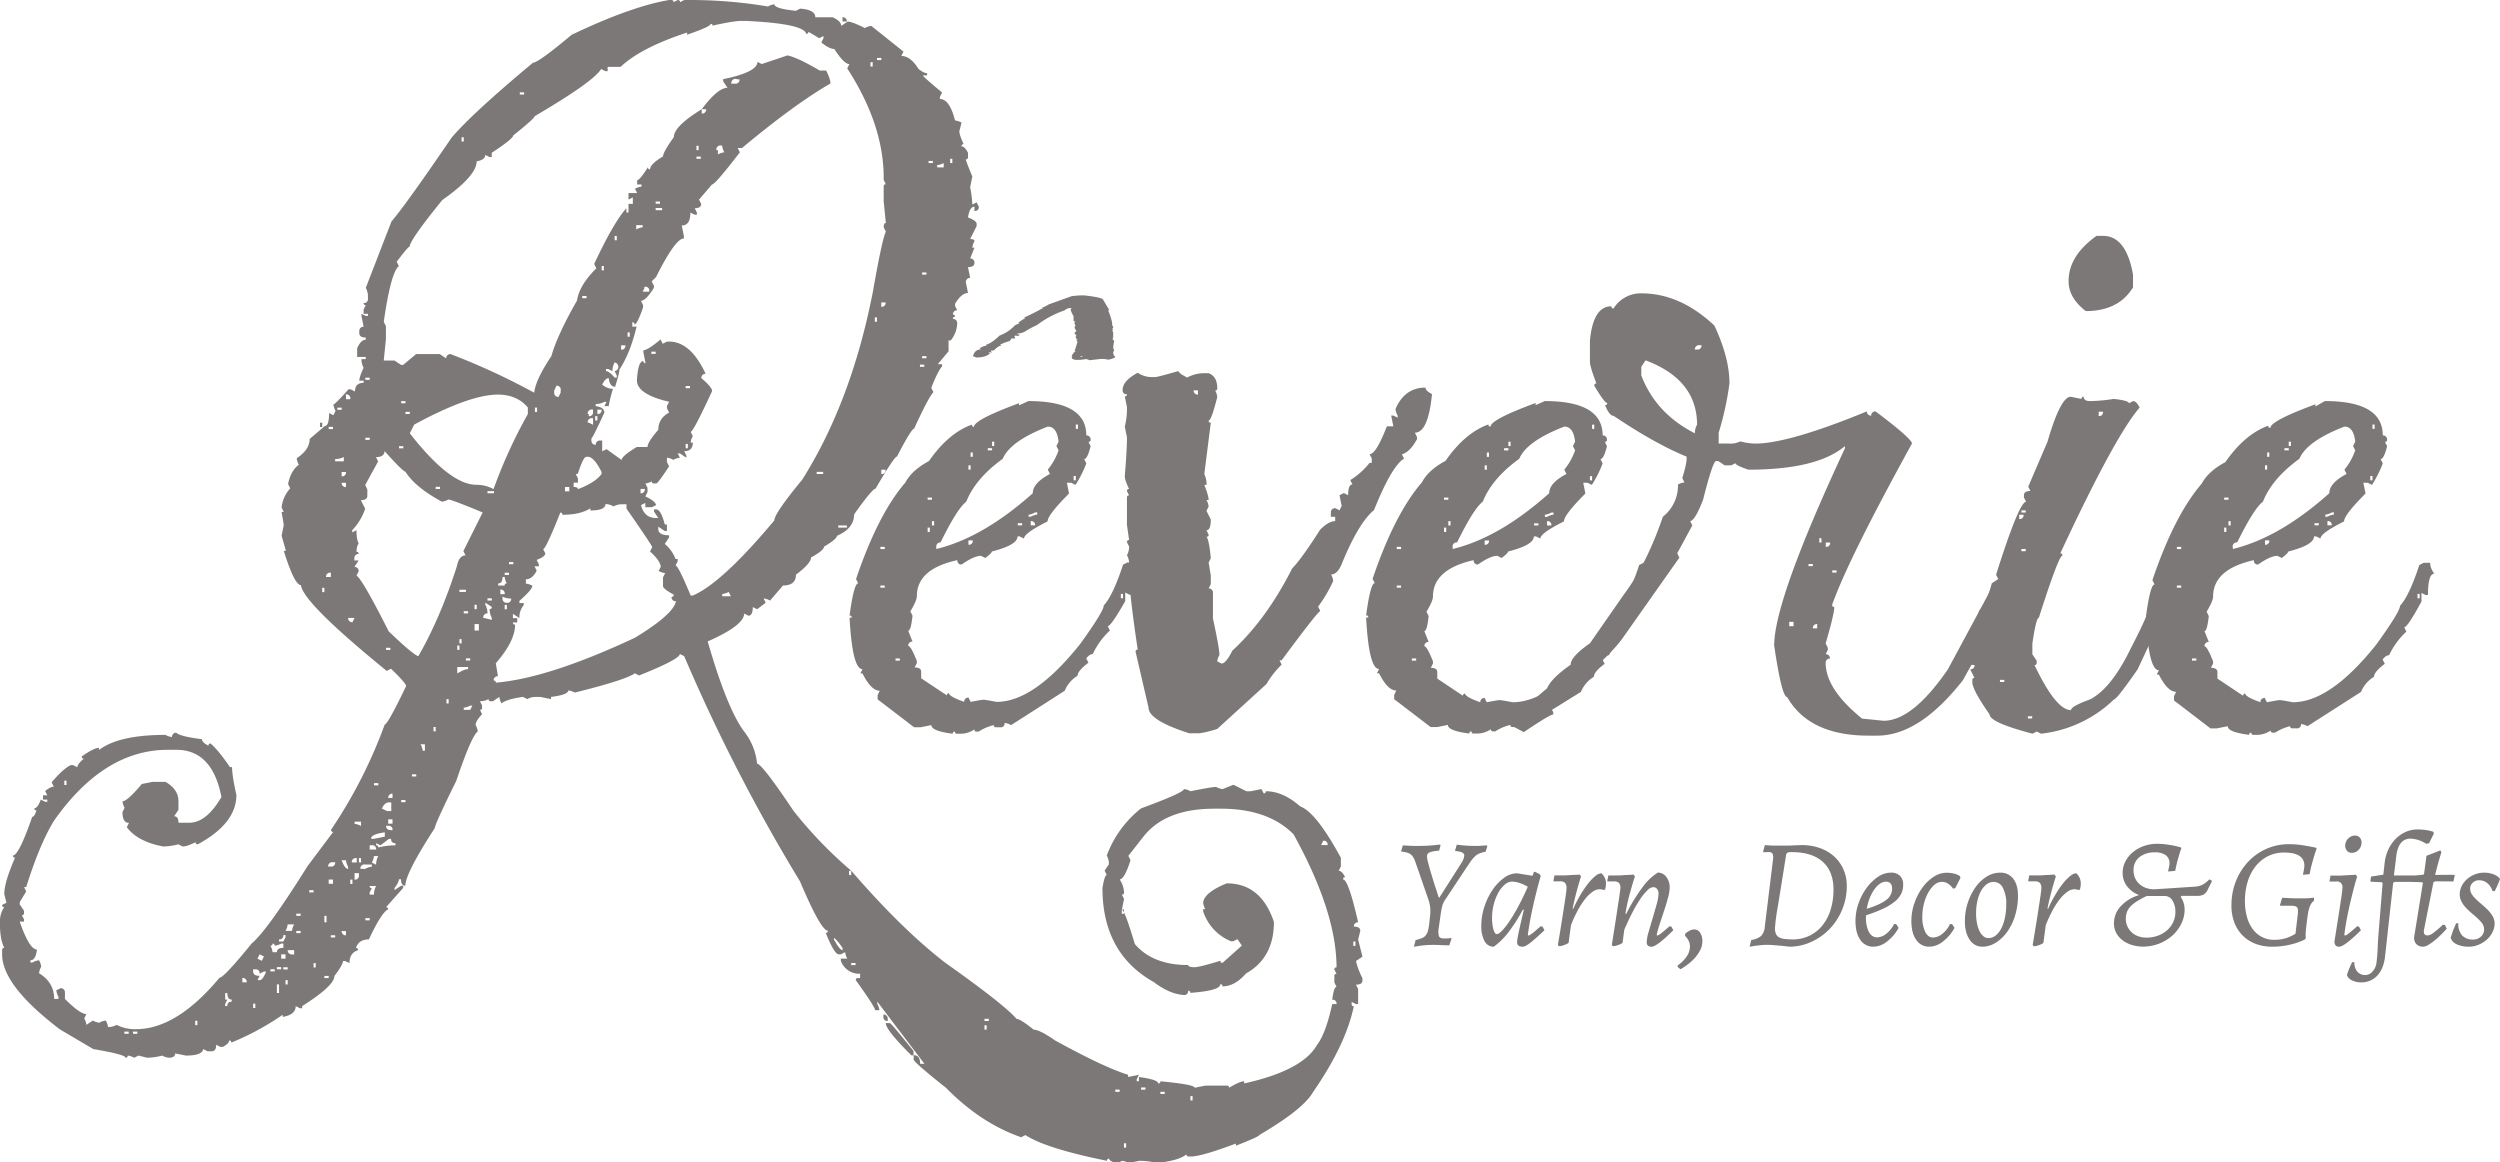 <svg id="Layer_1" data-name="Layer 1" xmlns="http://www.w3.org/2000/svg" viewBox="0 0 1158.35 538.6"><defs><style>.cls-1{fill:#7c7877;}</style></defs><title>ReverieLogoWhite</title><path class="cls-1" d="M726.38,431.77a11.82,11.82,0,0,0,.4,2.31q0.4,1.66,1,3.78l1.33,4.4q0.68,2.27,1.33,4.18t1,3.13a10.79,10.79,0,0,0,.4,1.15h0.29l10-15.71a7.53,7.53,0,0,0,1.51-3.82q0-1.73-4.11-2l-0.14-.29,0.79-2.67q1.59,0.22,2.78.32t2.49,0.18q1.3,0.07,2.23.07t2.09,0q1.08,0,2.09-.11l2.24-.14,0.22,0.43-0.79,2.52a14.74,14.74,0,0,0-3,.86,7.1,7.1,0,0,0-2.16,1.51,18.93,18.93,0,0,0-2.16,2.7q-1.15,1.69-2.88,4.29L735,451.45a10.38,10.38,0,0,0-1.15,2.05,13.39,13.39,0,0,0-.72,2.52q-0.29,1.48-.58,3.57t-0.72,5.12a8.86,8.86,0,0,0,.07,3.89q0.43,1.08,2.31,1.08h1.12a7.86,7.86,0,0,0,1.12-.07l1.15-.14,0.14,0.29-1,3.1q-1.59,0-3.17-.07-1.37-.07-2.85-0.11t-2.56,0a26.18,26.18,0,0,0-2.7.14q-1.41.14-2.56,0.29l-2.59.43,0.79-3.1a17.57,17.57,0,0,0,3-.94,4.25,4.25,0,0,0,1.8-1.4,6.34,6.34,0,0,0,1-2.24,26.49,26.49,0,0,0,.54-3.35l0.36-3.24a21.46,21.46,0,0,0,.07-3.89,18.69,18.69,0,0,0-1.08-4.4l-4.54-13.12q-0.79-2.23-1.33-3.78a9.52,9.52,0,0,0-1.26-2.52,4.28,4.28,0,0,0-1.91-1.44,12.73,12.73,0,0,0-3.21-.68l-0.14-.29,0.79-2.59,2.52,0.14q1.08,0.07,2.38.11t2.52,0q1.44,0,3.21-.07t3.21-.22q1.73-.14,3.46-0.36l0.14,0.5L732,429a26,26,0,0,0-2.88.36,6.37,6.37,0,0,0-1.69.54,1.84,1.84,0,0,0-.83.76A2.4,2.4,0,0,0,726.38,431.77Z" transform="translate(-65.19 -34.86)"/><path class="cls-1" d="M773.3,468.32a1.27,1.27,0,0,0,.58-0.14,7.9,7.9,0,0,0,.9-0.58q0.61-.43,1.59-1.26l2.63-2.27,0.86,0.07,0.94,1.73q-4.4,4.18-6.67,5.91t-3.42,1.73q-2.59,0-2.59-2.09a10.9,10.9,0,0,1,.11-1.12q0.11-.83.32-1.95t0.51-2.45q0.29-1.33.58-2.63l1.59-6.85-0.43-.14A74.24,74.24,0,0,1,764,466.95a33,33,0,0,1-6.7,6.56,4.71,4.71,0,0,1-4.25-2.56,14.32,14.32,0,0,1-1.51-7.24,27.76,27.76,0,0,1,1.44-8.76,30.82,30.82,0,0,1,3.78-7.78,22.15,22.15,0,0,1,5.3-5.55,10.18,10.18,0,0,1,6-2.13l7.21,1.15,0.65-1.8,0.36-.07,2.23,1.08,0.58,0.86q-1.23,4.18-2.31,8.65-1,3.89-2,8.76T773.09,468Zm-14.63-.65q1,0,2.63-1.73a36.57,36.57,0,0,0,3.6-4.72q2-3,4.11-7t4.07-8.5a18.23,18.23,0,0,0-3.82-1.73,11.62,11.62,0,0,0-3.46-.65,5.22,5.22,0,0,0-3.39,1.4,13.26,13.26,0,0,0-3,3.75,23.11,23.11,0,0,0-2.09,5.37,24.6,24.6,0,0,0-.79,6.27,19.81,19.81,0,0,0,.61,5.33Q757.8,467.67,758.67,467.67Z" transform="translate(-65.19 -34.86)"/><path class="cls-1" d="M789,460.6l0.72-4.61q0.36-2.31.65-4.25t0.47-3.35a18.45,18.45,0,0,0,.18-2,3.52,3.52,0,0,0-.68-2.45,3.27,3.27,0,0,0-2.42-.72h-3l0.5-2.74q1.66,0,3.68,0t3.82-.18q2.09-.07,4.18-0.22l0.65,0.86q-0.72,2.31-1.44,4.76-0.58,2.09-1.26,4.79t-1.19,5.37l0.29,0.07a63.39,63.39,0,0,1,3.28-6.38,46.56,46.56,0,0,1,3.53-5.23,21.92,21.92,0,0,1,3.39-3.53,4.85,4.85,0,0,1,2.85-1.3,6.22,6.22,0,0,1,2.09,5,6.86,6.86,0,0,1-.11,1.19q-0.11.61-.25,1.33l-0.58.22-0.58-.14-0.65-.14a4.1,4.1,0,0,0-.79-0.07,5.81,5.81,0,0,0-3.24,1.19,16.58,16.58,0,0,0-3.46,3.35,35.09,35.09,0,0,0-3.39,5.23,64.17,64.17,0,0,0-3.17,6.88L792,471.63a0.94,0.94,0,0,1-.54.43,12.63,12.63,0,0,1-1.26.58,10.6,10.6,0,0,1-1.48.47,5.55,5.55,0,0,1-1.19.18l-0.51-.65Q788.15,466.08,789,460.6Z" transform="translate(-65.19 -34.86)"/><path class="cls-1" d="M833,468.32a1.27,1.27,0,0,0,.58-0.14,7.9,7.9,0,0,0,.9-0.58q0.61-.43,1.59-1.26l2.63-2.27,0.86,0.07,0.94,1.73q-7.64,7.64-10.09,7.64-2.23,0-2.23-2.09a18.44,18.44,0,0,1,.86-4.68q0.87-3,1.87-6.38t1.87-6.49a19.94,19.94,0,0,0,.86-5,3.23,3.23,0,0,0-.68-2.13,2.19,2.19,0,0,0-1.77-.83,4.22,4.22,0,0,0-2.67,1.44,25.21,25.21,0,0,0-3.28,4,61.69,61.69,0,0,0-3.68,6.27q-1.91,3.68-3.78,8.07L817,471.63a0.94,0.94,0,0,1-.54.43,12.63,12.63,0,0,1-1.26.58,10.6,10.6,0,0,1-1.48.47,5.55,5.55,0,0,1-1.19.18l-0.51-.65q1.08-6.85,1.95-12.4,0.36-2.38.72-4.72t0.65-4.29q0.29-1.95.47-3.31a18.1,18.1,0,0,0,.18-1.8,2.92,2.92,0,0,0-.72-2.2,3.4,3.4,0,0,0-2.38-.68h-3l0.5-2.74q1.66,0,3.68,0t3.82-.18q2.09-.07,4.18-0.22l0.65,0.86q-0.87,2.52-1.66,5.41-0.72,2.45-1.48,5.51t-1.26,6.23l0.36,0.22A80.4,80.4,0,0,1,826.2,446a25.83,25.83,0,0,1,7.14-6.85,4.82,4.82,0,0,1,3.89,2,7.66,7.66,0,0,1,1.59,4.94,18.7,18.7,0,0,1-.76,4.69q-0.76,2.81-1.77,5.87t-2,6.09q-1,3-1.51,5.26Z" transform="translate(-65.19 -34.86)"/><path class="cls-1" d="M846.1,467.38a15.07,15.07,0,0,1,1.84-1.23,4.6,4.6,0,0,1,2.34-.65,3.17,3.17,0,0,1,2.59,1.44,6.89,6.89,0,0,1,1.08,4.18,8.7,8.7,0,0,1-1,4,16.92,16.92,0,0,1-2.45,3.57,21.75,21.75,0,0,1-3.28,3,40,40,0,0,1-3.39,2.27l-1.3-1.08v-0.72a15.13,15.13,0,0,0,4.07-4,8.3,8.3,0,0,0,1.62-4.68,6.16,6.16,0,0,0-.68-2.85,7.86,7.86,0,0,0-1.62-2.2Z" transform="translate(-65.19 -34.86)"/><path class="cls-1" d="M894.46,473.5l-4-.43-3.46-.29q-1.8-.15-3.1-0.14a26.22,26.22,0,0,0-2.7.14l-2.63.29-2.74.43,0.79-3.1a9.25,9.25,0,0,0,4.61-1.91,7.05,7.05,0,0,0,1.66-4.29l3.75-30.63a6.27,6.27,0,0,0-.11-3.1,1.94,1.94,0,0,0-1.91-.79c-0.24,0-.5,0-0.79,0s-0.55,0-.79,0a5.34,5.34,0,0,1-.86.07l-0.07-.29,0.79-3,2.59,0.14q1.08,0.07,2.34.07h2.27q1.23,0,2.85,0t3.21-.11l3.75-.14a25.17,25.17,0,0,1,8.47,1.37,19.39,19.39,0,0,1,6.63,3.89,17.8,17.8,0,0,1,4.32,6,18.92,18.92,0,0,1,1.55,7.75,28,28,0,0,1-2.09,10.77,28.85,28.85,0,0,1-5.69,8.9,27.18,27.18,0,0,1-8.43,6.05A24.11,24.11,0,0,1,894.46,473.5Zm0.86-43.82a4.41,4.41,0,0,0-1.95.29,1.67,1.67,0,0,0-.65,1.3q-2.38,15-3.75,23.35a94.9,94.9,0,0,0-1.37,10.31,6.93,6.93,0,0,0,.4,2.52,3.3,3.3,0,0,0,1.37,1.62,6.38,6.38,0,0,0,2.56.83,29.37,29.37,0,0,0,3.89.22,17.53,17.53,0,0,0,7.75-1.69,17.35,17.35,0,0,0,6-4.76,21.81,21.81,0,0,0,3.82-7.31,31.24,31.24,0,0,0,1.33-9.37q0-8.29-4.94-12.79T895.32,429.68Z" transform="translate(-65.19 -34.86)"/><path class="cls-1" d="M947,444.82a9.44,9.44,0,0,1-.94,4.22,11.06,11.06,0,0,1-3,3.6,25.54,25.54,0,0,1-5.33,3.24,69,69,0,0,1-7.89,3.06,14.59,14.59,0,0,0,1.12,7.42q1.41,2.81,3.93,2.81a7,7,0,0,0,4.32-1.69,13.34,13.34,0,0,0,3.6-4.5l1,0.07,1.08,1.73a19.62,19.62,0,0,1-5.3,6.27,10.43,10.43,0,0,1-6.31,2.45,7.09,7.09,0,0,1-6.13-3.17q-2.24-3.17-2.24-8.72a24.52,24.52,0,0,1,1.41-8.18,27.09,27.09,0,0,1,3.75-7.17,21.18,21.18,0,0,1,5.26-5.12,10.61,10.61,0,0,1,5.95-1.95,5.79,5.79,0,0,1,4.22,1.44A5.58,5.58,0,0,1,947,444.82Zm-8-1.44a4.85,4.85,0,0,0-2.85,1,11.26,11.26,0,0,0-2.59,2.7,19.22,19.22,0,0,0-2.09,4,23.66,23.66,0,0,0-1.33,4.87q6.27-1.95,9-4.11a6.38,6.38,0,0,0,2.74-5.12Q941.88,443.38,939,443.38Z" transform="translate(-65.19 -34.86)"/><path class="cls-1" d="M964.87,443.45a5.16,5.16,0,0,0-3.35,1.37,13,13,0,0,0-2.88,3.6,21.45,21.45,0,0,0-2,5.12,23.2,23.2,0,0,0-.76,5.91,16,16,0,0,0,1.33,7.17q1.33,2.63,3.64,2.63a7,7,0,0,0,4.36-1.77,12.58,12.58,0,0,0,3.5-4.5l1,0.07,1.08,1.73a19.62,19.62,0,0,1-5.3,6.27,10.43,10.43,0,0,1-6.31,2.45,7.09,7.09,0,0,1-6.13-3.17q-2.24-3.17-2.24-8.72a25,25,0,0,1,1.41-8.29,27.64,27.64,0,0,1,3.68-7.17,19.86,19.86,0,0,1,5.19-5,10.86,10.86,0,0,1,6-1.91,14.73,14.73,0,0,1,3.5.4,7.64,7.64,0,0,1,2.63,1.12l0.36,0.79-2.45,4.83-1,.22Q967.9,443.45,964.87,443.45Z" transform="translate(-65.19 -34.86)"/><path class="cls-1" d="M983.68,473.5a6.82,6.82,0,0,1-5.84-3.21q-2.24-3.2-2.24-8.61a27,27,0,0,1,1.33-8.47,26.52,26.52,0,0,1,3.57-7.21,18,18,0,0,1,5.23-5A11.74,11.74,0,0,1,992,439.2a7.23,7.23,0,0,1,6,2.81q2.2,2.81,2.2,7.93a31.07,31.07,0,0,1-1.3,9,25.76,25.76,0,0,1-3.57,7.49,19,19,0,0,1-5.26,5.12A11.65,11.65,0,0,1,983.68,473.5Zm2.88-4a5.25,5.25,0,0,0,3.31-1.19,9.8,9.8,0,0,0,2.59-3.28,19.75,19.75,0,0,0,1.69-4.94,29.66,29.66,0,0,0,.61-6.23,15.68,15.68,0,0,0-1.55-7.6,4.75,4.75,0,0,0-4.29-2.78,5.37,5.37,0,0,0-3.24,1.12,9.4,9.4,0,0,0-2.59,3.06,17.59,17.59,0,0,0-1.69,4.61,25.75,25.75,0,0,0-.61,5.77,23.36,23.36,0,0,0,.43,4.65,14.77,14.77,0,0,0,1.19,3.64,6.79,6.79,0,0,0,1.8,2.34A3.67,3.67,0,0,0,986.57,469.54Z" transform="translate(-65.19 -34.86)"/><path class="cls-1" d="M1009,460.6l0.72-4.61q0.36-2.31.65-4.25t0.47-3.35a18.45,18.45,0,0,0,.18-2,3.52,3.52,0,0,0-.68-2.45,3.27,3.27,0,0,0-2.42-.72h-3l0.5-2.74q1.66,0,3.68,0t3.82-.18q2.09-.07,4.18-0.22l0.65,0.86q-0.72,2.31-1.44,4.76-0.58,2.09-1.26,4.79t-1.19,5.37l0.29,0.07a63.39,63.39,0,0,1,3.28-6.38,46.56,46.56,0,0,1,3.53-5.23,21.92,21.92,0,0,1,3.39-3.53,4.85,4.85,0,0,1,2.85-1.3,6.22,6.22,0,0,1,2.09,5,6.86,6.86,0,0,1-.11,1.19q-0.11.61-.25,1.33l-0.58.22-0.58-.14-0.65-.14a4.1,4.1,0,0,0-.79-0.07,5.81,5.81,0,0,0-3.24,1.19,16.58,16.58,0,0,0-3.46,3.35,35.09,35.09,0,0,0-3.39,5.23,64.17,64.17,0,0,0-3.17,6.88l-1.08,8.14a0.94,0.94,0,0,1-.54.43,12.63,12.63,0,0,1-1.26.58,10.6,10.6,0,0,1-1.48.47,5.55,5.55,0,0,1-1.19.18l-0.51-.65Q1008.12,466.08,1009,460.6Z" transform="translate(-65.19 -34.86)"/><path class="cls-1" d="M1053.74,438.12a8.82,8.82,0,0,0,.68,3.53,8.06,8.06,0,0,0,2,2.77,9.13,9.13,0,0,0,3.06,1.84,11.31,11.31,0,0,0,3.93.65l18.81-1.23a9.18,9.18,0,0,0,3.57-.94,11.05,11.05,0,0,0,3.06-2.45l1.3,0.72-2,4a5.3,5.3,0,0,1-1.95,2.34,6.55,6.55,0,0,1-3.17.61h-7.06l-0.36.58a8.25,8.25,0,0,1,1.3,2.56,10.33,10.33,0,0,1,.5,3.21,14.7,14.7,0,0,1-1.55,6.59,17.87,17.87,0,0,1-4.18,5.48,20.4,20.4,0,0,1-13.51,5.08,17.34,17.34,0,0,1-5.3-.79,13.6,13.6,0,0,1-4.32-2.23,10.56,10.56,0,0,1-2.88-3.42,9,9,0,0,1-1-4.29,11.52,11.52,0,0,1,3.17-8,18.66,18.66,0,0,1,8.51-5.15,12.4,12.4,0,0,1-5.66-4.15,10.14,10.14,0,0,1-2-6.16,11.29,11.29,0,0,1,1.3-5.3,13.66,13.66,0,0,1,3.5-4.29,17.07,17.07,0,0,1,5.12-2.85,18.16,18.16,0,0,1,6.16-1,36.14,36.14,0,0,1,5.48.47,37.87,37.87,0,0,1,5.55,1.26l0.14,0.29q-0.43,1.08-.83,2.38t-0.79,2.7q-0.4,1.41-.72,2.81t-0.54,2.63l-3.31.29,0.29-1.44q0.14-.58.25-1.22a7,7,0,0,0,.11-1.15,4.46,4.46,0,0,0-1.69-3.71,8,8,0,0,0-5-1.33,11,11,0,0,0-7.24,2.2A7.51,7.51,0,0,0,1053.74,438.12Zm19.39,19.17a9.29,9.29,0,0,0-1.37-5.19,4.09,4.09,0,0,0-3.53-2.09h-8.36a43.2,43.2,0,0,0-4.61,2.49,14.86,14.86,0,0,0-3,2.45,7.52,7.52,0,0,0-1.62,2.63,9.28,9.28,0,0,0-.47,3,8.25,8.25,0,0,0,.72,3.46,8.65,8.65,0,0,0,5,4.61,11.1,11.1,0,0,0,3.86.65,15.08,15.08,0,0,0,5.26-.9,13.3,13.3,0,0,0,4.25-2.49,11.65,11.65,0,0,0,2.85-3.78A11.19,11.19,0,0,0,1073.13,457.29Z" transform="translate(-65.19 -34.86)"/><path class="cls-1" d="M1118,473.5a21.3,21.3,0,0,1-7.71-1.33,16.88,16.88,0,0,1-5.95-3.82,17.16,17.16,0,0,1-3.86-6,21.76,21.76,0,0,1-1.37-7.93,30.26,30.26,0,0,1,2.05-11.24,28.37,28.37,0,0,1,5.66-9,25.79,25.79,0,0,1,19.1-8.18,38.69,38.69,0,0,1,4.32.25q2.23,0.25,4,.61,2.09,0.36,4.11.79l0.22,0.43q-0.58,1.59-1.15,3.46-0.5,1.66-1.08,3.78t-1,4.58l-3.1.29,0.29-1.59q0.14-.65.25-1.37a8.87,8.87,0,0,0,.11-1.3q0-6.05-9.44-6.05a16.34,16.34,0,0,0-7.28,1.62,16.94,16.94,0,0,0-5.73,4.58,21.48,21.48,0,0,0-3.75,7.1,29.9,29.9,0,0,0-1.33,9.19,27,27,0,0,0,.94,7.35,16.92,16.92,0,0,0,2.7,5.66,12.07,12.07,0,0,0,10.05,4.94,18.07,18.07,0,0,0,3.89-.4,16.21,16.21,0,0,0,3.1-1,18.27,18.27,0,0,0,2.74-1.44l1.08-9.08q0.29-2.45-.36-3.17t-3-.72h-4.83l-0.07-.29,1-3.39,2.78,0.14q1.26,0.07,2.85.11t3.1,0q1.08,0,2.16,0c0.72,0,1.37-.06,1.95-0.11s1.3-.12,1.87-0.22l0.07,1.44q-2.16,1.44-2.88,6.42-0.15,1-.32,2.31t-0.32,2.56q-0.15,1.26-.25,2.34t-0.11,1.59v1.3a6.36,6.36,0,0,0,.07.86l-0.43.58a36.35,36.35,0,0,1-4.32,1.73A38.35,38.35,0,0,1,1124,473,33.79,33.79,0,0,1,1118,473.5Z" transform="translate(-65.19 -34.86)"/><path class="cls-1" d="M1151.61,468.32a1.5,1.5,0,0,0,.61-0.14,5.22,5.22,0,0,0,.94-0.61q0.61-.47,1.62-1.3t2.52-2.2l0.86,0.07,0.94,1.73a66,66,0,0,1-6.31,5.69q-2.56,1.95-3.78,1.95a2,2,0,0,1-1.69-.65,3.16,3.16,0,0,1-.47-1.87q1-6.27,1.8-11.39,0.36-2.16.68-4.36t0.61-4q0.29-1.84.43-3.14t0.14-1.8a2.54,2.54,0,0,0-3-3h-3l0.5-2.74q1.66,0,3.68,0t3.82-.18q2.09-.07,4.18-0.22l0.65,0.86q-1.23,4-2.31,8.51-1,3.89-2,8.72T1151.4,468Zm3.24-38.34a2.7,2.7,0,0,1-2.27-1,3.49,3.49,0,0,1-.76-2.2,4.81,4.81,0,0,1,1.3-3.31,4.26,4.26,0,0,1,3.32-1.44,2.62,2.62,0,0,1,2.2,1,3.49,3.49,0,0,1,.76,2.2,4.81,4.81,0,0,1-1.3,3.31A4.18,4.18,0,0,1,1154.86,430Z" transform="translate(-65.19 -34.86)"/><path class="cls-1" d="M1163.5,443.09l0.29-2.09,5.69-.86,0.65-5.77a19.9,19.9,0,0,1,1.77-6.09,17.29,17.29,0,0,1,3.35-4.79,15.21,15.21,0,0,1,4.61-3.17,13.35,13.35,0,0,1,5.48-1.15,27.55,27.55,0,0,1,3.89.29,16.81,16.81,0,0,1,3.39.79l0.29,0.79-2.23,4.54-1.37.22a14.52,14.52,0,0,0-7.14-2.38q-5.77,0-6.7,8.22l-1.08,8.87h16.22l0.29,0.22-0.5,2.74h-15.64l-0.72.43L1170.28,478q-0.65,5.77-3.6,8.9a9.94,9.94,0,0,1-7.57,3.14,9,9,0,0,1-4.14-.94,4.41,4.41,0,0,1-2.34-2.38,13.69,13.69,0,0,1,.43-1.48q0.29-.83.65-1.66t0.72-1.62q0.36-.79.65-1.3h1a6.17,6.17,0,0,0,1.33,4.36,4.67,4.67,0,0,0,3.71,1.62,4.44,4.44,0,0,0,3.35-1.62,7.52,7.52,0,0,0,1.84-4.07q0.43-3.53.54-6.52t0.32-5.95l2-24.5-0.51-.36-5-.22Z" transform="translate(-65.19 -34.86)"/><path class="cls-1" d="M1198,463.41l0.86,1.73q-1.51,1.73-3.1,3.24a39,39,0,0,1-3,2.63,21.72,21.72,0,0,1-2.67,1.8,4.5,4.5,0,0,1-2.09.68,4.2,4.2,0,0,1-3.32-1.3,4.25,4.25,0,0,1-.86-3.53l4-24.72-0.36-.29-5-.22-0.22-.36,0.29-2.09,5.77-.94q0.22-1.51.43-3.06t0.36-2.78q0.21-1.44.36-2.81l6.49-2.52,0.43,0.86q-0.43,1.44-.94,3.17-0.43,1.44-.94,3.35t-1,4l8.79-.07,0.29,0.22-0.58,2.88-8.5-.07-0.79.43-4.4,22.13q-0.36,2.52,1.66,2.52a5,5,0,0,0,2.59-1.12,49.45,49.45,0,0,0,4.54-3.86Z" transform="translate(-65.19 -34.86)"/><path class="cls-1" d="M1204.22,462.69a8,8,0,0,0,1.77,5.59,6.67,6.67,0,0,0,5.15,1.91,5.06,5.06,0,0,0,3.57-1.37,4.28,4.28,0,0,0,1.48-3.24,5.13,5.13,0,0,0-1.33-3.42,28.54,28.54,0,0,0-3.21-3.13q-1.23-1-2.41-2.09a21.41,21.41,0,0,1-2.16-2.27,11.62,11.62,0,0,1-1.59-2.52,6.72,6.72,0,0,1-.61-2.85,8.65,8.65,0,0,1,.9-3.86,10.25,10.25,0,0,1,2.45-3.21,12.4,12.4,0,0,1,3.6-2.2,11.38,11.38,0,0,1,4.29-.83,12.34,12.34,0,0,1,4.43.76,6.45,6.45,0,0,1,3,2.13,30.24,30.24,0,0,1-1.19,3q-0.76,1.66-1.26,2.67h-1a7.77,7.77,0,0,0-2.45-3.71,5.93,5.93,0,0,0-3.82-1.33,4.11,4.11,0,0,0-2.92,1.12,3.66,3.66,0,0,0-1.19,2.78,4.61,4.61,0,0,0,.58,2.27,9.2,9.2,0,0,0,1.59,2.05,32.58,32.58,0,0,0,2.78,2.59q1.55,1.3,3,2.7a15.71,15.71,0,0,1,2.38,3,6.8,6.8,0,0,1,1,3.57,8.92,8.92,0,0,1-1,4,11.36,11.36,0,0,1-2.63,3.42,13.48,13.48,0,0,1-3.82,2.38,11.52,11.52,0,0,1-4.47.9,12.94,12.94,0,0,1-5.58-1.08,5,5,0,0,1-2.85-3q0.22-.79.54-1.77t0.68-1.91q0.36-.93.72-1.77a14.4,14.4,0,0,1,.65-1.33h1Z" transform="translate(-65.19 -34.86)"/><path class="cls-1" d="M375.24,34.86h1a0.88,0.88,0,0,1,1,1l2-1a0.88,0.88,0,0,1,1,1l2-1h2a217.56,217.56,0,0,1,36.77,3,7.66,7.66,0,0,1,3-1q0,2,9.94,3l2-1q7,0.5,7,4h8q4,1.74,4,4l3-2q2,0,7.95,3a7.66,7.66,0,0,1,3-1l14.91,11.92-1,2q4.22,0,7.95,6,2.48,2,4,2v1h-2q0,0.5,8.94,7.95l-1,2v1q4.47,0,7,9.94a7.7,7.7,0,0,1,3,1l-1,4q0,1.74,2,6a0.88,0.88,0,0,0-1,1q1.49,0,3,3v2a0.88,0.88,0,0,1-1,1q0,0.74,3,7.95l-1,5a50.6,50.6,0,0,1,1,8l2-1,1,2a1.76,1.76,0,0,1-2,2v-2q-2.24,0-3,5,4,1.49,4,3v1l-3,6c1.32,0,2,.33,2,1a7.63,7.63,0,0,0-1,3h1l-2,5a1.91,1.91,0,0,1,2,2c0,1.33-1,2-3,2l1,5a1.91,1.91,0,0,0-2,2l1,5q-3,0-6,5v1l1,2a1.91,1.91,0,0,0-2,2,0.88,0.88,0,0,1,1,1,0.88,0.88,0,0,0-1,1,1.91,1.91,0,0,1,2,2,13.21,13.21,0,0,1-3,8h-1v5l-5,6h2v1q-2,2.24-5,9.94l1,2q-2.24,2.24-8.94,16.89-1.25,0-7.95,12.92-1.25,0-9.94,14.91-1.49,0-9.94,11.92,0,6.46-7.95,9.94,0,1.49-6,5,0,1.74-6,5,0,2.74-7,8,0,5-6,5l-6,7a7.7,7.7,0,0,0-3-1l1,2-4,3-2-1q0,4-2,4l-2-1q0,5.47-16.89,12.92,8.94,31.06,16.89,41.74a28.5,28.5,0,0,1,6,14.91q2.24,0,16.89,21.86a195.84,195.84,0,0,0,26.83,27.82q23.6,27.33,43.72,42.73,27.33,19.38,32.79,25.84,1.73,0,7.95,5,2.73,0,9.94,5,22.6,12.42,33.79,15.9v1l5-1-1,2v1h1v-2q8.94,1.24,8.94,3a0.88,0.88,0,0,0,1-1q15.9,1.49,15.9,3l5-1h9.94a0.88,0.88,0,0,1,1,1q5-3,7-3v1q27.08-6,33.79-17.89,4-5.22,7-18.88h2a1.76,1.76,0,0,0-2-2q0.75-6,2-6l-1-2v-3a0.88,0.88,0,0,1,1-1l-1-2a0.88,0.88,0,0,1,1-1q0-25.59-19.88-61.61-11.68-11.92-33.79-11.92h-3q-22.61,0-32.79,12.92l-7,8.94,1,2q-2.74,8.69-5,8.94a11.55,11.55,0,0,1,2,6,0.88,0.88,0,0,1-1,1l1,2-1,5q1.24,0,6,15.9Q599.32,482,615.72,482c0,0.66,1,1,3,1q2.24,0,11.92-3a0.88,0.88,0,0,0,1,1l8.94-8-2-3-2,1h-1a22.44,22.44,0,0,1-12.92-13.91v-1h1a7.64,7.64,0,0,1-1-3q0.49-4.72,10.93-8.94,15.9,0,21.86,17.89,0,16.64-12.92,23.85-5.22,6-10.93,6a0.88,0.88,0,0,0-1-1q0,3-13.91,4a0.88,0.88,0,0,0-1-1,1.76,1.76,0,0,1-2,2q-6.71-.5-13.91-6Q576,476.57,576,446.27q1-6,2-6l-1-2,2-3a7.89,7.89,0,0,0-1-4,49.9,49.9,0,0,1,15.9-21.86q19.62-7.21,19.87-8.94a7.64,7.64,0,0,1,3,1q9.93-2,11.92-2a7.66,7.66,0,0,0,3,1l5-2,6,3h2l5-1,1,2a0.88,0.88,0,0,0,1-1q7.95,0,15.9,7,7.45,2.73,18.88,23.85v4l-1,2q1.49,0,3,3a0.88,0.88,0,0,0-1,1q2.48,0,7,19.87a1.91,1.91,0,0,0-2,2c2,0,3,.66,3,2l-1,4,2,7.95-3,2a33.76,33.76,0,0,0,3,7.95v1q0,2-3,2l1,2v7h-1l-2-1v1a0.88,0.88,0,0,0,1,1q-3.73,17.89-18.88,39.75-4.47,7.95-24.84,19.87,0,0.75-10.93,5v-1q-15.9,6-20.87,6h-1a0.88,0.88,0,0,1-1-1q-3.73,3-13.91,4a30.68,30.68,0,0,0-7.95-1l-5,1a7.63,7.63,0,0,0-3-1,7.69,7.69,0,0,1-3,1q-3-1-3-2a0.88,0.88,0,0,0-1,1q-28.32-5.72-37.76-11.92l-2,1q-18.63-6.46-34.78-22.86Q488.52,527,488.52,525.76v-2q3,0,3,4h2l-21.86-28.82v1a7.66,7.66,0,0,1,1,3h-2q0-1.49-8.94-13.91a0.88,0.88,0,0,1,1-1h1v-2a9,9,0,0,1-8.94-6v-1h3a7.62,7.62,0,0,1-1-3l-2,1h-1q-2,0-6-9.94a0.88,0.88,0,0,0,1-1q-3.23,0-12.92-22.86a822.71,822.71,0,0,1-53.66-104.34l-2-1q-0.25,2.49-18.88,9.94l-2-1q-4,3-27.82,8.94a7.7,7.7,0,0,0-3-1q0,2-8,3v1l-5-1h-2a7.89,7.89,0,0,0-4,1l-2-1q-7.45,1-9.94,3a7.6,7.6,0,0,1-1-3l-3,2h-1a0.88,0.88,0,0,1-1-1,7.87,7.87,0,0,1-4,1l1,2v1a0.88,0.88,0,0,1-1,1l1,2q-3,3.23-3,5a7.7,7.7,0,0,1,1,3q-3,2.24-9.94,22.86-9.94,20.12-9.94,21.86Q253,439.55,253,445.27q-2,0-2-3h-1q0,1.49-2,4v1l3-2h1v1l-7.95,8.94a0.88,0.88,0,0,1,1,1q-3,1.24-8.94,13.91-4.72,0-6,4a0.88,0.88,0,0,1,1,1q-4,1.24-4,6l-2-1h-1q0,1.73-4,7,0,4.47-14.91,13.91v1h-1l-2-1q0,4-6,5v-1a126,126,0,0,1-23.85,12.92,0.88,0.88,0,0,0-1-1q0,1.49-3,3h-1l-2-1q0,3-2,3h-2l-2-1q-0.5,3-8,3l-5-1q0,2-3,2a7.65,7.65,0,0,1-3-1,29.29,29.29,0,0,1-7,1l-4-1-2,1a7.63,7.63,0,0,0-3-1,0.88,0.88,0,0,1-1,1q0-1.49-14.91-4L93,511.85q-26.83-20.37-26.83-34.78v-2a0.88,0.88,0,0,1,1-1q-2-4-2-10.93v-2a11.56,11.56,0,0,1,2-6,0.88,0.88,0,0,1-1-1l2-1-1-4q0-5.47,5-16.89a0.88,0.88,0,0,1-1-1q2.73,0,8.94-17.89,1,0,2-3a0.88,0.88,0,0,1-1-1q1.49,0,3-4l2,1h1v-1h-2v-2h2l-1-2q2.48-2,4-2l-1-2q5.46-6.46,8.94-8h1l2,1q0-1.49,3-4a0.88,0.88,0,0,1-1-1q5.71-4,8-4v1q9.19-7,30.81-7a7.66,7.66,0,0,0,3,1,1.91,1.91,0,0,1,2-2q1.74,1.74,11.92,3,0,1.49,3,3a0.88,0.88,0,0,1,1-1q3.73,3.23,8.94,10.93h1q0,4,2,12.92,0,13.17-17.89,22.86a0.88,0.88,0,0,1-1-1q-4,2-6,2l-2-1a29.34,29.34,0,0,1-7,1q-11.92-2.24-16.89-8.94l1-2q-3,0-3-5l1-2a7.62,7.62,0,0,1-1-3q2.24,0,8.94-8l5-1h6q6,3.48,6,8.94v4l-2,3q2,0,2,3h5q7.95,0,14.91-11.93-4.23-21.86-20.87-21.86h-4q-29.57,0-52.67,32.79-6.71,10.93-12.92,30.81h-1l1,2-3,5v1l2,3v1a0.88,0.88,0,0,1-1,1l1,2v1h-2q4.47,12.92,7.95,12.92-0.5,5-3,5v1h1a7.59,7.59,0,0,1,3-1,7.66,7.66,0,0,1,1,3,7.59,7.59,0,0,0-1,3q7,4.22,7,11.92h2v-1a7.63,7.63,0,0,1-1-3l2-1a1.91,1.91,0,0,1,2,2v3q7,7,9.94,7l-1,2a7.66,7.66,0,0,1,1,3l3-2a7.66,7.66,0,0,0,3,1,7.6,7.6,0,0,1,3-1,7.66,7.66,0,0,1,1,3,7.9,7.9,0,0,0,4-1,18.79,18.79,0,0,0,8.94,2q18.88,0,38.76-23.85,2,0,14.91-15.9,7-5.72,25.84-35.77l11.92-15.9a0.88,0.88,0,0,1-1-1,224.35,224.35,0,0,0,24.84-48.69q1.49-.24,9.94-17.89,0-1.24-7-8l-2,1q-38.76-31.55-39.75-39.75-3,0-7.95-15.9h1l-2-7,1-5-1-6h1l-1-2a15.37,15.37,0,0,1,4-8.94l-1-2q1.24-6.21,5-8.94a7.59,7.59,0,0,1-1-3q6-4,6-8.94l7-6q2,0,2-6l2,1,1-2a7.59,7.59,0,0,1-1-3q0.75,0,7-7h1l2,1q0-4,4-4v-1h-2q0-1.74,2-6a7.84,7.84,0,0,1-1-4h2v-1h-4v-4q1.74-4,4-4v-1c-2,0-3-.66-3-2v-1a1.91,1.91,0,0,1,2-2l-1-5v-1l2,1h1v-1h-2v-2l1-2a0.88,0.88,0,0,1-1-1,1.76,1.76,0,0,0,2-2v-1a7.9,7.9,0,0,0-1-4l11.92-30.81q6.46-7.45,27.82-38.76,9.44-11.18,37.76-34.78,2.48,0,17.89-12.92Q357.6,37.84,375.24,34.86ZM95,396.58v2h1v-2H95Zm27.82,116.27v1h2v-1h-2Zm4,0v1h2v-1h-2Zm28.82-5v2h1v-2h-1ZM169.53,495v3h1l-1,2v1h1a1.76,1.76,0,0,1,2-2v-1q-2,0-2-3h-1Zm7.95-7v2h2A1.76,1.76,0,0,0,177.48,488Zm5-4v1q0,2,3,2l-1,2h1q1.49,0,3-4h-1l-2,1a1.76,1.76,0,0,0-2-2h-1Zm0,15.9v2h1v-2h-1Zm3-22.86-1,2,2,1,1-2Zm6-5a0.88,0.88,0,0,1-1,1,7.66,7.66,0,0,1,1,3h2c0-1.33,1-2,3-2v-2h-1a7.7,7.7,0,0,1-3,1A0.88,0.88,0,0,0,191.4,472.1Zm-1,11.92v1h2v-1h-2Zm3-1v1h2v-1h-2Zm0,8v4h1v-4h-1Zm3-22.86a1.76,1.76,0,0,1-2,2v1h2l1-2v-1h-1Zm-1,8.94v2h2v-2h-2Zm1,6v1h2v-1h-2Zm2-19.87a7.7,7.7,0,0,1-1,3h3a7.59,7.59,0,0,1,1-3h-3Zm-1,25.84v2h1v-2h-1Zm1-13.91a1.91,1.91,0,0,0,2,2h1v-2h-3Zm4-16.89v1h2v-1h-2Zm0,8v1h2v-1h-2Zm6-18.88v1h2v-1h-2Zm2,33.79v2h1v-2h-1Zm3-250.42h1v2h-1v-2Zm1,76.52v2h1v-2h-1Zm1,152v3h1v-3h-1Zm0,27.82v1h2v-1h-2Zm1-184.83h2v-2A1.91,1.91,0,0,0,216.24,302.17Zm1-69.56v1h2v-1h-2Zm0,203.72h1a1.76,1.76,0,0,0,2-2h-1A1.91,1.91,0,0,0,217.23,436.33Zm0,6v2h2v-2h-2Zm1,25.84v1h2v-1h-2Zm2-220.61v1h4v-2A7.87,7.87,0,0,1,220.21,247.52Zm1-23.85v1h2v-1h-2Zm2,29.81v2a1.76,1.76,0,0,0,2-2h-2Zm0,5a1.91,1.91,0,0,0,2,2v-2h-2Zm0,174.9q1.49,4,3,4v-1a7.64,7.64,0,0,1-1-3h-2Zm0,32.79a1.91,1.91,0,0,0,2,2v-2h-2Zm2-248.43v2h2A1.76,1.76,0,0,0,225.18,217.71Zm1,103.35a1.91,1.91,0,0,0,2,2l1-2h-3Zm1,121.24v2h1v-2h-1Zm15.9-198.75q0,3-4,3l1,2-6,10.93,1,2v3c0,1.33-1,2-3,2l2,4a26.48,26.48,0,0,1-6,9.94v1l2-1q0,4.47,1,6a7.86,7.86,0,0,0-1,4,0.88,0.88,0,0,1,1,1,1.91,1.91,0,0,0-2,2v1h2l-2,3a1.91,1.91,0,0,1,2,2l-1,2q2.73,1.74,14.91,25.84Q256,337.7,259,338.94q10.18-17.64,17.89-41.74,1-5,4-5l-1-2,8.94-17.89q-14.41-6-15.9-6a7.64,7.64,0,0,1-3,1q-12.43-6.71-16.89-13.91Q252,253.48,243.07,243.54Zm-14.91,190.8h2v-2A1.91,1.91,0,0,0,228.16,434.34Zm1-18.88v1a7.62,7.62,0,0,1,3,1v-2h-3Zm0,23.85v3a1.76,1.76,0,0,0,2-2v-1h-2Zm2-7v2h1v-2h-1Zm1,5h2a7.59,7.59,0,0,1,3-1v-1h-3A1.91,1.91,0,0,0,232.14,437.32Zm2-227.57v1h2v-1h-2Zm0,27.82v1h2v-1h-2Zm0,222.6v1h2v-1h-2Zm2-33.79v2h3a1.76,1.76,0,0,0-2-2h-1Zm0,18.88a0.88,0.88,0,0,0,1,1l-1,2v1h2a7.85,7.85,0,0,1,1-4h-3Zm1-21.86h1l5-1v-2Q237.11,421.42,237.11,423.41Zm1,8a7.69,7.69,0,0,1-1,3l2,1a7.84,7.84,0,0,1,1-4h-2Zm0-33.79v1h2v-1h-2Zm3,28.82-2-1v1a0.88,0.88,0,0,1,1,1,32.56,32.56,0,0,1,7.95-1v-1a1.76,1.76,0,0,1-2-2h-1Zm1-16.89,2,1h2v-4h-1Q243.57,406.52,242.08,409.5Zm153-362.71a0.88,0.88,0,0,0-1-1q0,1.24-10.93,5v-1q-21.37,7-30.81,15.9h-6v2h-1l-2-1q-3.73,6-30.81,21.86,0,1-9.94,8.94,0,1.49-9.94,8v2h-1l-2-1q0,2.24-4,3,0,6.71-15.9,17.89Q255,146.16,255,149.14q-0.75,0-6,7l1,2q-3.73,3-7,25.84l1,2v6l-1,9.94h5l3,2h1l6-5h10.93l3,2a1.91,1.91,0,0,1,2-2,314.93,314.93,0,0,1,38.76,17.89q0.75-6.21,7.95-16.89,2.73-9.69,11.92-25.84,1-7,8.94-14.91l-1-2q8.94-19.13,14.91-25.84v2h1v-4h2v-3l-2,1v-3h4l-1-2a7.66,7.66,0,0,1,3-1v-1h-2v-2q1.24,0,5-6a0.88,0.88,0,0,0,1,1q0-2.48,6-6,0-2,5-8.94,0-5,12.92-12.92v2a1.76,1.76,0,0,0,2-2h-2q7.45-9.93,11.92-9.94l-2-3v-1q15.9-3.23,15.9-8l2,1,11.92-4q4.72,1,14.91,7h3q2,4,2,6Q433.12,83.3,409,103.43h-2l1,2q-11.43,14.91-12.92,14.91l-6,7,1,2q0,2-3,2l1,2v1h-1l-2-1q0,6-4,6l1,5v1q-4,0-12.92,17.89l-2,2,1,2v1q-3.73,6-6,6l1,2v1q-2.74,8-4,7.95a0.88,0.88,0,0,0-1-1v2h2q-3,12.43-7.95,19.87,0,1.49-2,8-2.49,0-3-4-1.49,0-3,3a7.93,7.93,0,0,0,5,2,59.34,59.34,0,0,0-2,8h-2l1-2h-1a7.86,7.86,0,0,1-4,1v1q4,0.5,4,3-5.47,11.92-6,11.92v1a1.91,1.91,0,0,0,2,2,1.91,1.91,0,0,1,2-2h1v5l2-1,7,5q0-1.74,7-6h5q0-2.24,5-8,0-5.22,5-7.95l-1-2v-1l1-2q-14.91-3.47-14.91-9.94,0.49-8.94,3-8.94a0.88,0.88,0,0,0,1,1l-1-5v-1q2,0,7.95-5l1,2,2-1h1q9.93,0,16.89,14.91a1.91,1.91,0,0,0-2,2q5,4.23,5,6-8.7,18.88-9.94,18.88l1,2a7.63,7.63,0,0,0-1,3h1q0,4-4,4l1,2v1l-3-2h-1l1,2a7.66,7.66,0,0,0-3,1,7.7,7.7,0,0,0-3-1v2l1,2q-5.22,8-6,7.95h-1a0.88,0.88,0,0,1-1-1,7.62,7.62,0,0,1-3,1l1,2v2l-1,2q4.47,2,5,4l-2,1h-3v-2l-2,1q1.49,6,7,6h1l-2-3v-1h1q2.24,0,4,7h1v3h-1l-3-2v1q0,3,5,3v1l-2,3a16.94,16.94,0,0,1,5,7h1v1l-1,2q1.24,0,7,13.91h1q13.42-5.71,37.76-34.78,0-3.23,12.92-18.88Q459.7,220.94,469.64,170q4.22-24.09,6-27.82l-1-2q0-2,1-2l-1-9.94v-7a0.88,0.88,0,0,1,1-1l-1-2v-1q0-24.6-16.89-50.68l1-2q-2.49,0-7-7-2.24,0-6-3l1-2v-1l-2,1-5-3a0.88,0.88,0,0,1-1,1q-1-4.72-27.82-6h-3Q404.05,44.8,395.11,46.78ZM244.06,335v1h2v-1h-2Zm0,82.48a1.91,1.91,0,0,0,2,2h1a1.76,1.76,0,0,0-2-2h-1Zm1-12.92h2v-2A1.91,1.91,0,0,0,245.06,404.53Zm0,9.94v2h2v-2h-2Zm5-172.91v1h2v-1h-2Zm1-20.87v1h2v-1h-2Zm0,184.83v1h2v-1h-2Zm2-179.86v1h2v-1h-2Zm2,9.94q18.63,23.85,30.81,23.85a16.66,16.66,0,0,1,8,2,228.37,228.37,0,0,1,15.9-34.78v-3q-5-6-13.91-6-13.17,0-38.76,13.91Zm1,158v1h2v-1h-2Zm4-13.91a7.66,7.66,0,0,1,1,3h1v-3h-2Zm6-8v2h1v-2h-1Zm1-111.3v1h2v-1h-2Zm5,98.38v2h1v-2h-1Zm5-24.84v2h1v-2h-1Zm0,9.94v3q3.23-2,5-2v-1h-5Zm1-35.78v1h3v-1h-3Zm0,22.86v2h1v-2h-1Zm1-232.53v2h1v-2h-1Zm1,219.61v1h2v-1h-2Zm0,44.72v1h3l1-2h-1A7.63,7.63,0,0,1,279.84,362.79Zm1-22.86v1h2v-1h-2Zm4-24.84v2h1v-2h-1Zm0,8.94v3h2v-3h-2Zm5-9.94v1a7.9,7.9,0,0,1,1,4,1.91,1.91,0,0,0-2,2l4,1v-1a7.85,7.85,0,0,1-1-4,0.88,0.88,0,0,0,1-1Zm1-51.67v1h3v-1h-3Zm0,49.69v1h2v-1h-2Zm54.66-43.72q0,3-7,3v-1q-4.72,3-12.92,3a0.88,0.88,0,0,0-1-1q-6.71,16.9-7.95,16.89l1,2q0,1.49-4,3l1,2v1h-2l1,2q-2,4-5,4v2a7.7,7.7,0,0,1,3,1q0,1.74-6,7v1h2v1a8.63,8.63,0,0,0-2,6l-3-2v2h2v2h-2a0.88,0.88,0,0,0,1,1q0,7.7-8.94,17.89l1,6a1.91,1.91,0,0,0-2,2,0.88,0.88,0,0,1,1,1q24.34-2,64.59-20.87,17.89-10.93,18.88-16.89a1.75,1.75,0,0,1-2-2,0.88,0.88,0,0,0,1-1q-5-2.73-5-4v-4l1-2a7.6,7.6,0,0,1-3-1l1-2q-0.5-3-5-7l1-2q0-.74-11.92-17.89v-2h-2a7.89,7.89,0,0,0-4,1A7.9,7.9,0,0,0,345.42,268.39Zm-47.7,33.79q0,3-2,3v1h3a0.88,0.88,0,0,1,1-1,7.59,7.59,0,0,1-1-3h-1Zm-1,6v2h2A1.76,1.76,0,0,0,296.73,308.14Zm1,3v1a1.91,1.91,0,0,0,2,2,1.76,1.76,0,0,0,2-2A7.85,7.85,0,0,1,297.73,311.12Zm1-10.93v1h2v-1h-2Zm0,14.91v2h1v-2h-1Zm2-19.87v1h2v-1h-2Zm5-217.63v1h2v-1h-2Zm7,146.08v2h1v-2h-1Zm9.94-9.94-1,2v1a1.91,1.91,0,0,0,2,2l1-2v-1A1.76,1.76,0,0,0,322.57,213.73Zm4,46.71v2h2v-2h-2Zm5-6,1,2v2h-2v2c1.32,0,2,.33,2,1q7.95-3,10.93-7v-1q-3.23-6.46-6-7h-1q-1.49,0-4,7.95h-1Zm3-82.48v1h2v-1h-2Zm3,54.66v1a1.76,1.76,0,0,0,2-2v-1A1.91,1.91,0,0,0,337.47,226.65Zm0,4,2,1v-3A1.91,1.91,0,0,0,337.47,230.63Zm3-3v2h1v-2h-1Zm1-3v2a1.76,1.76,0,0,0,2-2h-2Zm2-66.58v2h1v-2h-1Zm6,44.72a7.86,7.86,0,0,0-1,4l-2-1h-1v1q1.49,0,4,3h1v-1l-1-2A2,2,0,1,0,349.4,202.8Zm0-58.63v2h1v-2h-1Zm3,50.68v2a1.76,1.76,0,0,0,2-2h-2Zm3-6v2h1v-2h-1Zm4-49.69v2a7.66,7.66,0,0,1,3-1v-1h-3Zm2,122.23v2a1.76,1.76,0,0,0,2-2h-2Zm2-93.41-1,2h3A1.76,1.76,0,0,0,363.31,168Zm3,29.81v1h2v-1h-2Zm2-69.56v1h2v-1h-2Zm0,3v1h3v-1h-3Zm13.91,82.48v1h2v-1h-2Zm0,26.83v2h1v-2h-1Zm5-138.13v2h1v-2h-1Zm0,5v1h2v-1h-2Zm9.94-3v2a7.66,7.66,0,0,1,3-1,7.59,7.59,0,0,1-1-3A1.91,1.91,0,0,0,397.1,104.42Zm2,205.7v1h4l-1-2A7.64,7.64,0,0,1,399.09,310.12Zm5-236.51h1a1.76,1.76,0,0,0,2-2h-1A1.91,1.91,0,0,0,404.05,73.62Zm38.76,179.87v1h3v-1h-3Zm8,215.64v1q2.73,5,4,5v-1Q452.25,469.12,450.76,469.12Zm2-190.8v1h4v-1h-4Zm2-235.51a1.91,1.91,0,0,1,2,2h-2v-2Zm3,395.51v2h1v-2h-1Zm1,42.73v1h2v-1h-2Zm8.94-417.37v2h1v-2h-1Zm2,118.25v2h1v-2h-1Zm1-120.24v1h2v-1h-2Zm2,113.29v2a1.76,1.76,0,0,0,2-2h-2Zm0,77.51v2a1.76,1.76,0,0,0,2-2h-2Zm1,252.41a1.91,1.91,0,0,1,2,2v1a1.76,1.76,0,0,1-2-2v-1Zm2,4h1q0.75,0.25,10.93,12.92v2h-1Q475.6,512.1,475.6,508.87Zm14.91-305.08v1h2v-1h-2Zm1-42.73v1h2v-1h-2Zm0,38.76v1h2v-1h-2Zm3-90.43v1h2v-1h-2Zm4,2v1h3v-2A7.62,7.62,0,0,1,498.46,111.38Zm6-3v2h1v-2h-1Zm15.9,398.49v1h2v-1h-2Zm0,3v2h1v-2h-1Zm60.62,29.81v1h2v-1h-2Zm3-83.47v2h1v-2h-1Zm1,108.32v2h1v-2h-1Zm7.95-25.84v1h2v-1h-2Zm8.94,2v1h2v-1h-2Zm13.91,2v2h1v-2h-1ZM678.32,424.4l-1,2h3A1.76,1.76,0,0,0,678.32,424.4Zm13.91,46.71v2h1v-2h-1Z" transform="translate(-65.19 -34.86)"/><path class="cls-1" d="M541.69,220.69q26.83,0,26.83,15.9a1.91,1.91,0,0,1,2,2,0.88,0.88,0,0,1-1,1l1,2q-1.49,6-3,6l1,2a54.5,54.5,0,0,1-5,9.94l-2-1h-2l1,5q-9.94,9.94-9.94,12.92-10.93,5.47-10.93,7.95l-2-1h-1q0,4-11.92,7,0,0.74-3,3l-2-1q-3.23,0-8.94,4a1.75,1.75,0,0,1-2-2Q490,298.45,490,311.12q0,2-3,7l1,2q-0.75,7-2,7l2,5a1.91,1.91,0,0,0-2,2q1.24,0,4,7v1l-1,2q3,0,3,2v3l11.92,7.95a0.88,0.88,0,0,1,1-1q0,1.49,7,4a1.91,1.91,0,0,1,2-2l1,2q5.22-1,6-1t6,1q17.39,0,38.76-26.83,10.93-15.15,10.93-17.89,4.22-4.47,8.94-18.88l2-1h3a7.93,7.93,0,0,0,2,5q-3,0-3,9.94h-1l-2-1v4Q579.94,325,578.45,325l1,2a35.55,35.55,0,0,0-7.95,10.93q-1.49,0-3,2l1,2q-5,3.73-5,6a14.73,14.73,0,0,0-6,7l-24.84,15.9a7.7,7.7,0,0,0-3-1,1.76,1.76,0,0,1-2,2h-2a0.88,0.88,0,0,1-1-1,22.14,22.14,0,0,0-7,3h-1a0.88,0.88,0,0,1-1-1,11.55,11.55,0,0,1-6,2h-2a0.88,0.88,0,0,1-1-1,0.88,0.88,0,0,0-1,1q-9.94-1.24-9.94-4l-5,1h-3l-16.89-12.92v-2l1-2q-4,0-8-8h-1l1-2q-4.72,0-6-23.85h1a0.88,0.88,0,0,0-1-1q2-14.91,4-14.91l-1-2q10.18-30.06,22.86-44.72,3-5.71,10.93-9.94,8.94-12.92,19.87-16.89a0.88,0.88,0,0,0,1,1q0-3.23,20.87-10.93v1Zm-68.57,67.57v1h2v-1h-2Zm0,17.89v1h2v-1h-2Zm7,33.79v1h2v-1h-2ZM495,265.41v1h2v-1h-2Zm0,13.91v2h1v-2h-1Zm2-3v2h1v-2h-1Zm2,11.92v1q21.61-5.22,44.72-25.84,0-4.72,7.95-8.94l-1-2a28.68,28.68,0,0,0,5-8.94l-1-2,1-2q-0.75-7-5-7-17.39,6.71-20.87,14.91-12.67,9.19-16.89,19.87-4.23,3.23-11.92,18.88A1.91,1.91,0,0,0,499,288.26Zm14.91-37.76v2h1v-2h-1Zm0,34.78v2a1.76,1.76,0,0,0,2-2h-2Zm1-40.74v2h1v-2h-1Zm7.95-2v1h2v-1h-2Zm2-3v2h1v-2h-1Zm11.92,37.76v1h2v-1h-2Zm5-4v1h1a7.66,7.66,0,0,1,3-1v-1h-1A7.62,7.62,0,0,1,541.69,273.36Zm1,3v2h2A1.76,1.76,0,0,0,542.68,276.34Zm19.87-20.87v2h1v-2h-1Zm1-23.85v2h1v-2h-1Zm20.87,78.5v2h1v-2h-1Z" transform="translate(-65.19 -34.86)"/><path class="cls-1" d="M611.25,206.78q0,1,4,3a16.65,16.65,0,0,1,7.95-2h2q4,1.49,4,7a0.88,0.88,0,0,1-1,1,7.7,7.7,0,0,1,1,3q-2.74,10.94-4,10.93a0.88,0.88,0,0,0,1,1l-3,23.85a10.18,10.18,0,0,1,1,5h-1q2,5,2,7h-1a7.69,7.69,0,0,1,1,3l-1,2,2,4q0,5-2,5l1,2a0.88,0.88,0,0,1-1,1q1.24,1.49,2,9.94l-1,2,1,6v4l-1,2a1.91,1.91,0,0,1,2,2v11.92q3,13.92,3,16.89a7.64,7.64,0,0,0-1,3l2,1q2,0,5-6Q652,321.8,663.92,298.2q4.22-4.22,12.92-17.89,4-4,7-4v-2h-2v-2a1.91,1.91,0,0,1,2-2l2,1,1-2-1-5,2-1,2,1q0-5,2-5l-1-2a35,35,0,0,0,8.94-8h1v-2l-1-2q3,0,8-12.92h3l-1-5h1l2,1v-1a7.59,7.59,0,0,1-1-3q4.22-9.93,13.91-9.94,0,1.49,3,3-1.74,17.89-7.95,17.89l1,2v1q-3.23,6-7,7l1,2q-5.72,3.48-13.91,23.85-7.21,6-14.91,24.84-2,5-5,5a7.69,7.69,0,0,1,1,3,63.29,63.29,0,0,1-7,11.92l1,2q-1.74,1-17.89,22.86h-1l1,2a41.94,41.94,0,0,0-7,8.94l-22.86,20.87q-6.46,2-8.94,2h-4q-18.88-6-18.88-11.92l-6-25.84a0.88,0.88,0,0,1,1-1q-4-26.58-4-35.77v-4a7.9,7.9,0,0,0-1-4,7.89,7.89,0,0,0,1-4l-1-2a0.88,0.88,0,0,1,1-1l-1-7V265.41a0.88,0.88,0,0,1,1-1l-1-2a0.88,0.88,0,0,1,1-1q-2-4-2-6,1-11.93,1-17.89l-1-5a32.57,32.57,0,0,0,1-8v-1l-1-5a0.88,0.88,0,0,0,1-1,1.76,1.76,0,0,1-2-2q0-4.22,7-7.95a11.52,11.52,0,0,0,6,2h2Q600.81,209.76,611.25,206.78Zm7,8.94a1.91,1.91,0,0,0,2,2v-2h-2Z" transform="translate(-65.19 -34.86)"/><path class="cls-1" d="M780.93,220.69q26.83,0,26.83,15.9a1.91,1.91,0,0,1,2,2,0.88,0.88,0,0,1-1,1l1,2q-1.49,6-3,6l1,2a54.46,54.46,0,0,1-5,9.94l-2-1h-2l1,5q-9.94,9.94-9.94,12.92-10.94,5.47-10.93,7.95l-2-1h-1q0,4-11.93,7,0,0.74-3,3l-2-1q-3.23,0-8.94,4a1.75,1.75,0,0,1-2-2q-18.88,4.23-18.88,16.89,0,2-3,7l1,2q-0.75,7-2,7l2,5a1.91,1.91,0,0,0-2,2q1.24,0,4,7v1l-1,2q3,0,3,2v3l11.92,7.95a0.88,0.88,0,0,1,1-1q0,1.49,7,4a1.91,1.91,0,0,1,2-2l1,2q5.22-1,6-1t6,1q17.39,0,38.76-26.83,10.93-15.15,10.93-17.89,4.22-4.47,8.94-18.88l2-1h3a7.93,7.93,0,0,0,2,5q-3,0-3,9.94h-1l-2-1v4q-6.46,11.93-8,11.93l1,2a35.53,35.53,0,0,0-8,10.93q-1.49,0-3,2l1,2q-5,3.73-5,6a14.74,14.74,0,0,0-6,7L773,370.74a7.69,7.69,0,0,0-3-1,1.76,1.76,0,0,1-2,2h-2a0.88,0.88,0,0,1-1-1,22.14,22.14,0,0,0-7,3h-1a0.88,0.88,0,0,1-1-1,11.55,11.55,0,0,1-6,2h-2a0.88,0.88,0,0,1-1-1,0.88,0.88,0,0,0-1,1q-9.94-1.24-9.94-4l-5,1h-3l-16.89-12.92v-2l1-2q-4,0-8-8h-1l1-2q-4.72,0-6-23.85h1a0.88,0.88,0,0,0-1-1q2-14.91,4-14.91l-1-2q10.18-30.06,22.86-44.72,3-5.71,10.93-9.94,8.94-12.92,19.87-16.89a0.88,0.88,0,0,0,1,1q0-3.23,20.87-10.93v1Zm-68.57,67.57v1h2v-1h-2Zm0,17.89v1h2v-1h-2Zm7,33.79v1h2v-1h-2Zm14.91-74.53v1h2v-1h-2Zm0,13.91v2h1v-2h-1Zm2-3v2h1v-2h-1Zm2,11.92v1q21.61-5.22,44.72-25.84,0-4.72,8-8.94l-1-2a28.71,28.71,0,0,0,5-8.94l-1-2,1-2q-0.75-7-5-7-17.39,6.71-20.87,14.91-12.67,9.19-16.89,19.87-4.23,3.23-11.92,18.88A1.91,1.91,0,0,0,738.2,288.26ZM753.1,250.5v2h1v-2h-1Zm0,34.78v2a1.76,1.76,0,0,0,2-2h-2Zm1-40.74v2h1v-2h-1Zm8-2v1h2v-1h-2Zm2-3v2h1v-2h-1ZM776,277.33v1h2v-1h-2Zm5-4v1h1a7.66,7.66,0,0,1,3-1v-1h-1A7.62,7.62,0,0,1,780.93,273.36Zm1,3v2h2A1.76,1.76,0,0,0,781.92,276.34Zm19.87-20.87v2h1v-2h-1Zm1-23.85v2h1v-2h-1Zm20.87,78.5v2h1v-2h-1Z" transform="translate(-65.19 -34.86)"/><path class="cls-1" d="M775,360.8q0-1.24,7-7,2-4.72,10.93-10.93,0-3.73,8.94-9.94l15.9-22.86q10.43-13.91,17.89-35.78a18.37,18.37,0,0,0,7-14.91,7.66,7.66,0,0,1,3-1l-1-2q2-6.46,2-8.94v-1q-14.66-6-33.79-18.88-2,0-4-5a0.88,0.88,0,0,0,1-1q-1.25,0-6-8a0.88,0.88,0,0,1,1-1q-3-7.95-3-9.94v-9.94q1.49-15.9,9.94-15.9a0.88,0.88,0,0,0,1,1,14.82,14.82,0,0,1,12.92-7q17.89,0,33.79,14.91,7,14.91,7,26.83a141.84,141.84,0,0,1-5,22.86v5h5a10.13,10.13,0,0,0,5-1,29.1,29.1,0,0,0,7,1q15.4,0,51.67-14.91a1.91,1.91,0,0,0,2,2,1.91,1.91,0,0,1,2-2q16.89,12.67,16.89,14.91Q921.54,294,914.09,315.09a0.88,0.88,0,0,0,1,1q0,3.23-4,16.89l1,2v1l-1,2a1.91,1.91,0,0,1,2,2,1.91,1.91,0,0,0-2,2q0,12.18,16.89,25.84l9.94,1q13.42,0,29.81-23.85l20.87-38.76h1q2.73,0,4,8-2,0-8.94,19.87-1.25,0-9.94,15.9Q954.58,375.71,935,375.71h-4q-27.58,0-37.76-17.89-2.49,0-6-23.85,0-21.11,32.79-91.42v-1q-12.92,10.93-44.72,10.93-6-2-6-3l-2,1h-3l-3-2h-1q-1.49,0-6,17.89-3.73,9.69-6,9.94l1,2-7,12.92,1,2L816.7,331q-5.22,7-17.89,17.89,0,3.23-6,7-5.22,7-8.94,7l1,2v1q-1.49,0-13.66,8.2l-6-3.23Q766.52,365.28,775,360.8Zm52.67-159-2,3v4q6.71,17.64,24.84,26.83a7.85,7.85,0,0,1,1-4Q851.48,210.75,827.63,201.81Zm22.86-5h1a1.76,1.76,0,0,0,2-2h-1A1.91,1.91,0,0,0,850.49,196.84ZM894.21,323v2h2v-2h-2Zm8.94-26.83v1h2v-1h-2Zm2,29.81h2v-2A1.91,1.91,0,0,0,905.14,326Zm3-41.74v2h1v-2h-1Zm3,2v2a1.76,1.76,0,0,0,2-2h-2Zm3,12.92v1h2v-1h-2Z" transform="translate(-65.19 -34.86)"/><path class="cls-1" d="M1024.64,218.7l5,1a0.88,0.88,0,0,1,1-1q0,2,3,2a77.56,77.56,0,0,0,10.93-1q7,0.75,7,2l2-1q1.49,0,3,3-11.43,13.17-36.77,67.57a0.88,0.88,0,0,1,1,1q-1.74,0-10.93,28.82-1.25,0-3,11.92v5l2,3v1a0.88,0.88,0,0,1-1,1q9.93,20.87,16.89,20.87,0-1.74,8.94-5,9.93-5.22,18.88-23.85,8.94-17.14,8.94-20.87,3-10.93,7-10.93v-7.95a1.91,1.91,0,0,1,2-2h2q0,2,2,7h-1a0.88,0.88,0,0,0,1,1q-0.75,5.22-18.88,43.72-9.69,13.92-10.93,13.91a57.63,57.63,0,0,1-33.79,15.9l-2-1-2,1q-19.88-5.22-19.87-8.94-8-11.42-8-14.91v-1a0.88,0.88,0,0,1,1-1l-2-4a1.75,1.75,0,0,0,2-2,2.63,2.63,0,0,1-3-3q1.74-16.89,6-16.89l-1-2v-3q3.73-4,6-12.92l3-2-1-2q10.68-33.78,13.91-33.79l-1-2v-1q0-2,3-2l-1-2,8.94-20.87Q1019.92,218.7,1024.64,218.7ZM991.85,349.87v1h2v-1h-2Zm8.94-76.52v2a1.76,1.76,0,0,0,2-2h-2Zm1-2v1h2v-1h-2Zm0,17.89v1h2v-1h-2Zm3,77.51v1h2v-1h-2Zm31.8-222.6h3q10.68,0,13.91,17.89v6Q1046.75,179,1031.6,179q-8-6.21-7.95-13.91Q1023.65,153.37,1036.56,144.17Zm1,81.49v2a1.76,1.76,0,0,0,2-2h-2Z" transform="translate(-65.19 -34.86)"/><path class="cls-1" d="M1142.4,220.69q26.83,0,26.83,15.9a1.91,1.91,0,0,1,2,2,0.88,0.88,0,0,1-1,1l1,2q-1.49,6-3,6l1,2a54.46,54.46,0,0,1-5,9.94l-2-1h-2l1,5q-9.94,9.94-9.94,12.92-10.94,5.47-10.93,7.95l-2-1h-1q0,4-11.93,7,0,0.74-3,3l-2-1q-3.23,0-8.94,4a1.75,1.75,0,0,1-2-2q-18.88,4.23-18.88,16.89,0,2-3,7l1,2q-0.75,7-2,7l2,5a1.91,1.91,0,0,0-2,2q1.24,0,4,7v1l-1,2q3,0,3,2v3l11.92,7.95a0.88,0.88,0,0,1,1-1q0,1.49,7,4a1.91,1.91,0,0,1,2-2l1,2q5.22-1,6-1t6,1q17.39,0,38.76-26.83,10.93-15.15,10.93-17.89,4.22-4.47,8.94-18.88l2-1h3a7.93,7.93,0,0,0,2,5q-3,0-3,9.94h-1l-2-1v4q-6.46,11.93-8,11.93l1,2a35.53,35.53,0,0,0-8,10.93q-1.49,0-3,2l1,2q-5,3.73-5,6a14.74,14.74,0,0,0-6,7l-24.84,15.9a7.69,7.69,0,0,0-3-1,1.76,1.76,0,0,1-2,2h-2a0.88,0.88,0,0,1-1-1,22.14,22.14,0,0,0-7,3h-1a0.88,0.88,0,0,1-1-1,11.55,11.55,0,0,1-6,2h-2a0.88,0.88,0,0,1-1-1,0.88,0.88,0,0,0-1,1q-9.94-1.24-9.94-4l-5,1h-3l-16.89-12.92v-2l1-2q-4,0-8-8h-1l1-2q-4.72,0-6-23.85h1a0.88,0.88,0,0,0-1-1q2-14.91,4-14.91l-1-2q10.18-30.06,22.86-44.72,3-5.71,10.93-9.94,8.94-12.92,19.87-16.89a0.88,0.88,0,0,0,1,1q0-3.23,20.87-10.93v1Zm-68.57,67.57v1h2v-1h-2Zm0,17.89v1h2v-1h-2Zm7,33.79v1h2v-1h-2Zm14.91-74.53v1h2v-1h-2Zm0,13.91v2h1v-2h-1Zm2-3v2h1v-2h-1Zm2,11.92v1q21.61-5.22,44.72-25.84,0-4.72,8-8.94l-1-2a28.71,28.71,0,0,0,5-8.94l-1-2,1-2q-0.75-7-5-7-17.39,6.71-20.87,14.91-12.67,9.19-16.89,19.87-4.23,3.23-11.92,18.88A1.91,1.91,0,0,0,1099.67,288.26Zm14.91-37.76v2h1v-2h-1Zm0,34.78v2a1.76,1.76,0,0,0,2-2h-2Zm1-40.74v2h1v-2h-1Zm8-2v1h2v-1h-2Zm2-3v2h1v-2h-1Zm11.93,37.76v1h2v-1h-2Zm5-4v1h1a7.66,7.66,0,0,1,3-1v-1h-1A7.62,7.62,0,0,1,1142.4,273.36Zm1,3v2h2A1.76,1.76,0,0,0,1143.39,276.34Zm19.87-20.87v2h1v-2h-1Zm1-23.85v2h1v-2h-1Zm20.87,78.5v2h1v-2h-1Z" transform="translate(-65.19 -34.86)"/><path class="cls-1" d="M570,201.77a4.2,4.2,0,0,0-1.83-.53,18,18,0,0,1-3.66.37h-0.92q-1.83-.26-1.84-1.24c0-.12.15-0.18,0.46-0.18a1,1,0,0,1-.46-0.53q1.25-2,1.82-2c0-.12-0.15-0.18-0.46-0.18l1.36-4.27a1,1,0,0,1-.46-0.89h0.46a2.63,2.63,0,0,1-.92-1.24H564a1,1,0,0,1-.46-0.53l0.46-.36-0.92-.71a0.8,0.8,0,0,1,.91-0.89l-0.46-.35c0-.12.15-0.18,0.46-0.18a2.53,2.53,0,0,1-.92-1.77l0.46-.36-0.46-1.07v-0.71l0.46-.36c-0.61,0-.92-0.15-0.92-0.35v-2.13a11,11,0,0,1-1.38-3,1,1,0,0,0,.46-0.54l-0.92-.18a4.11,4.11,0,0,0-2.29,1.08,45,45,0,0,0-12.8,6.8,43,43,0,0,0-5.94,3.22,9.06,9.06,0,0,1-3.2.72v0.36h0.92v0.36a0.86,0.86,0,0,1-.91.36l-0.92-.18-0.46.36,0.46,0.89-0.91.18-0.92-.17a0.8,0.8,0,0,1-.91.89l0.46,0.35a20.27,20.27,0,0,0-4.12,1.44H528.8v0.36l0.46,0.35q-1.37,0-3.65,2.32h-1.37l0.46,0.89h-0.46l-0.92-.17v0.18a1,1,0,0,1,.46.53q-1.94,1.78-6.4,1.8,0-.27-1.38-0.53,0.79-3.2,3.65-3.21l-0.46-.35v-0.18a6.59,6.59,0,0,1,3.2-1.26l-0.46-.35q2.63-.63,6.4-4.29a18.5,18.5,0,0,0,6.85-4.47,3.16,3.16,0,0,1,2.29-.9,1,1,0,0,1-.46-0.53,16.77,16.77,0,0,1,3.2-2.14l-0.46-.35a89.41,89.41,0,0,0,8.23-4.12h0.46l-0.46-.35a16.25,16.25,0,0,0,3.2-1.61l10.52-3.77a41,41,0,0,1,4.12-.37h1.83q8.7,1,8.71,2.1l2.76,4.61c0,0.12-.15.18-0.46,0.18q1.85,4.75,1.85,6.39v0.71a0.78,0.78,0,0,1,0,1.42l0.46,0.35c0,0.12-.15.18-0.46,0.18l0.46,1.24v2.31c0,0.12-.15.18-0.46,0.18l0.46,0.35c0,0.12-.15.18-0.46,0.18a2,2,0,0,1,.92,1.06,16.77,16.77,0,0,0-.45,3.2l0.46,0.89a2.61,2.61,0,0,0-.45,1.42v0.18l0.46,0.89q-0.46,0-.46.18,0.91,0,.92.35,0,0.75-3.2,1.43a11.85,11.85,0,0,0-2.75-.35h-0.92Q574.84,201.22,570,201.77Zm-3.21-1.59a0.86,0.86,0,0,0-.92-0.35v0.36h0.92Z" transform="translate(-65.19 -34.86)"/></svg>